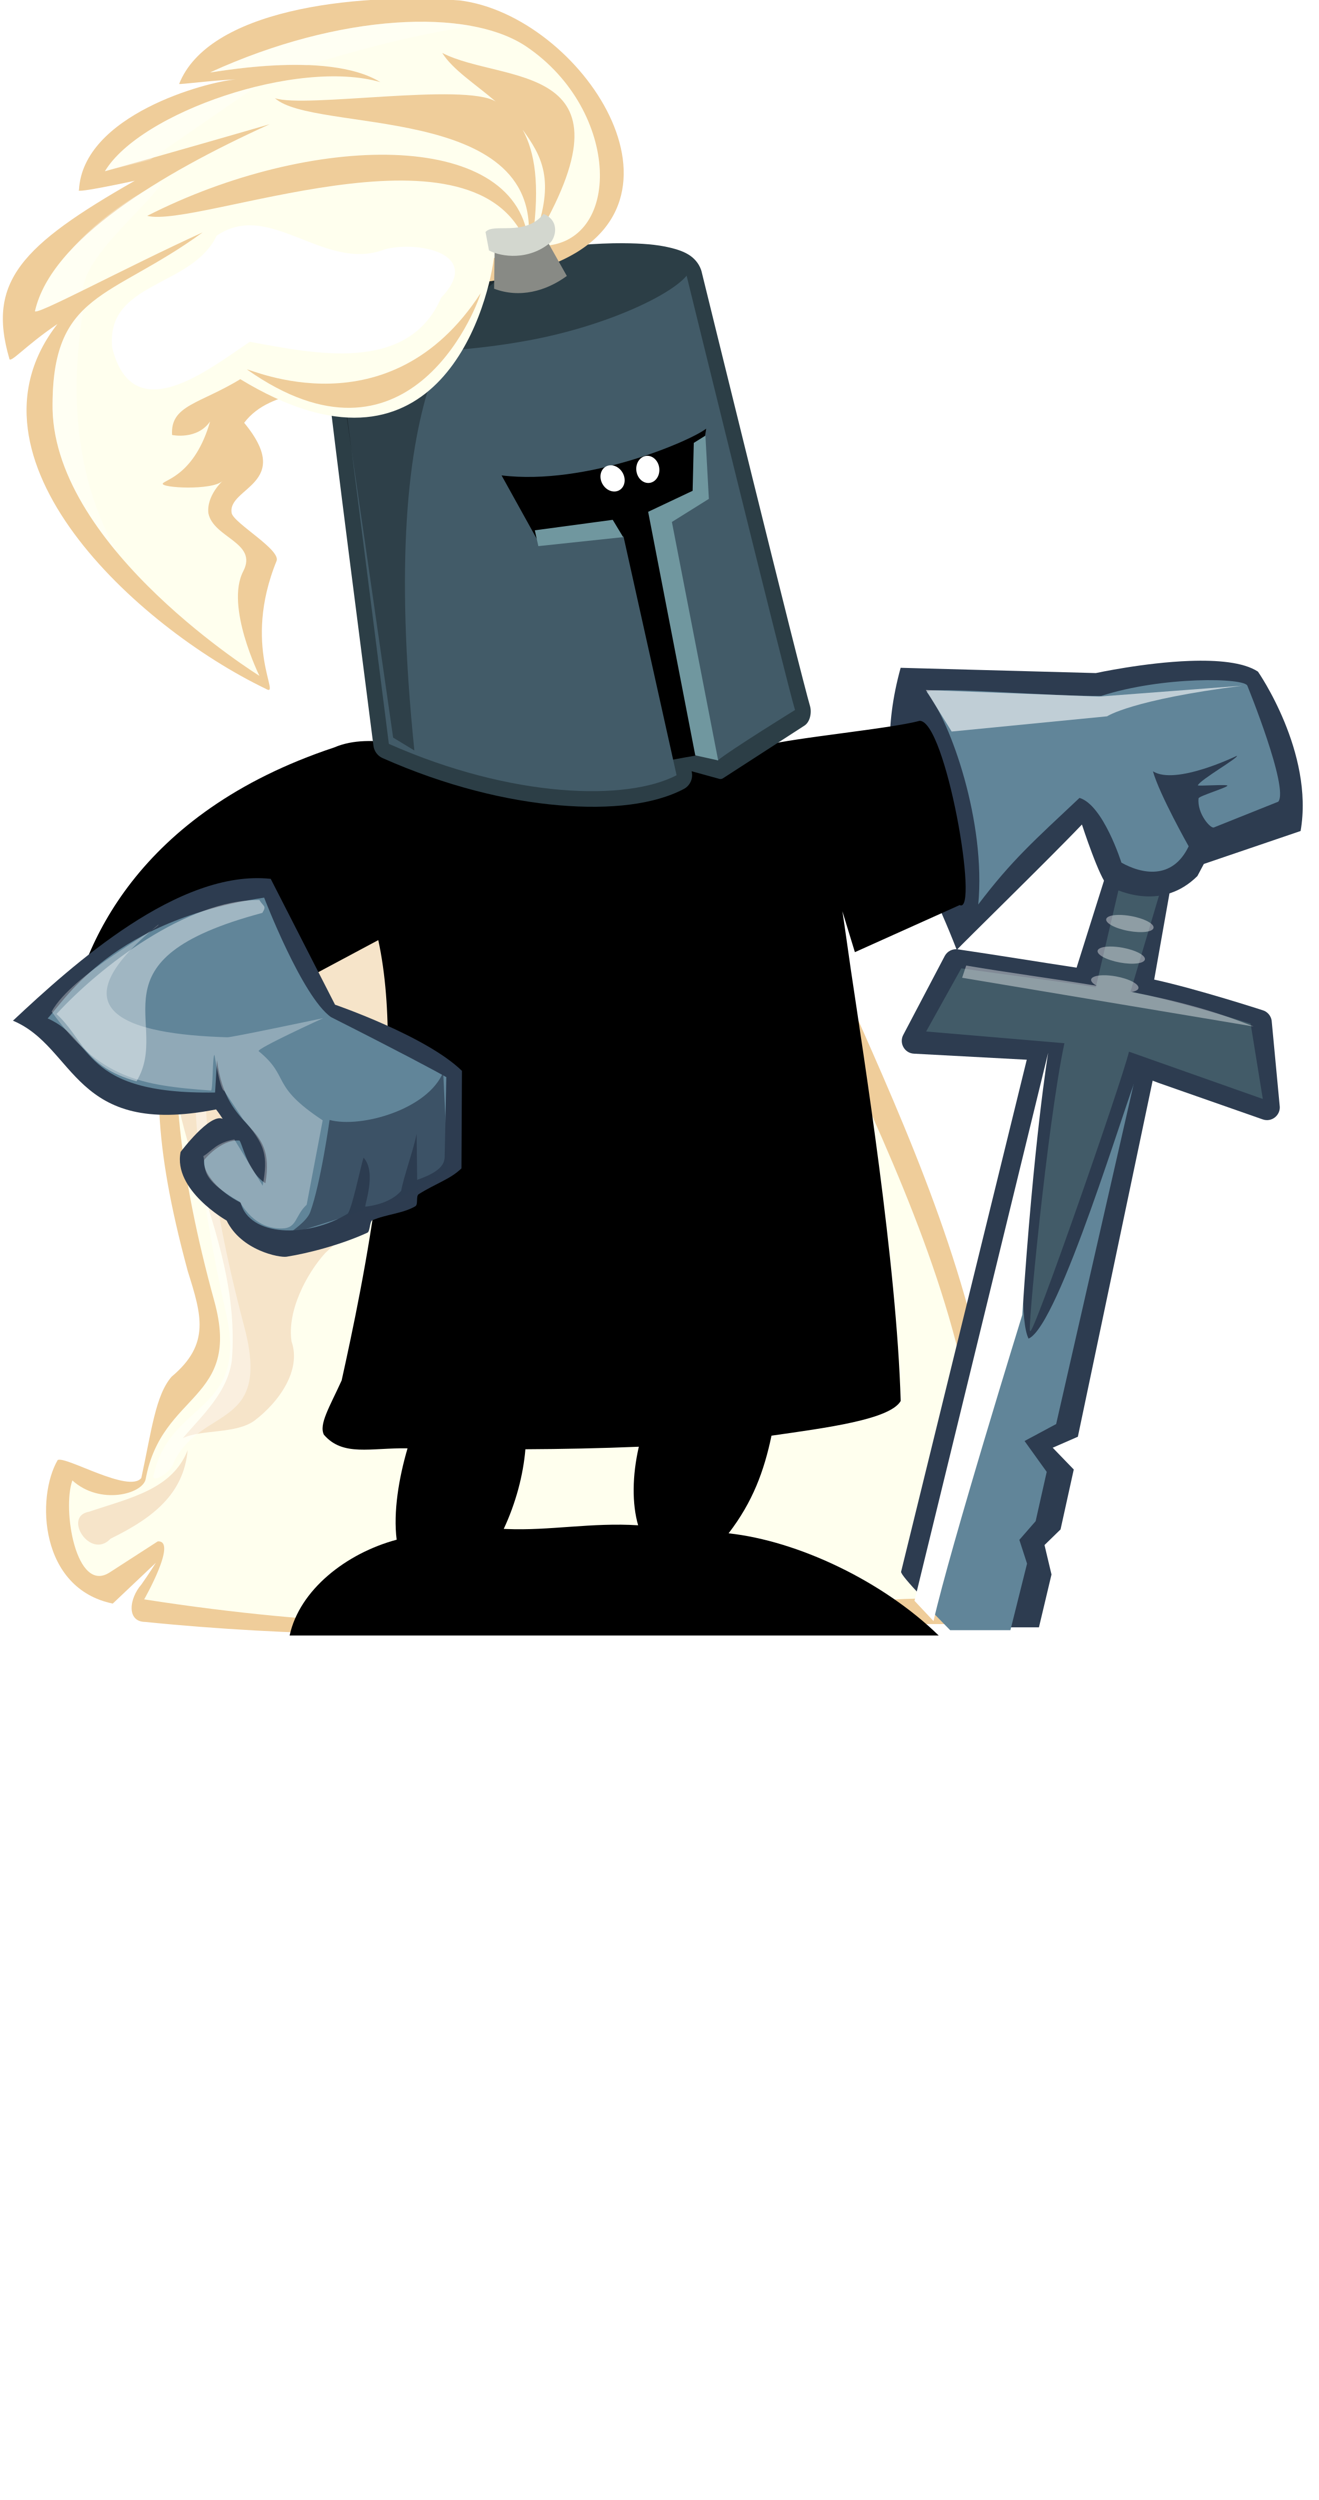 <?xml version="1.0" encoding="UTF-8" standalone="no"?>
<!-- Created with Inkscape (http://www.inkscape.org/) -->

<svg
   xmlns:dc="http://purl.org/dc/elements/1.1/"
   xmlns:cc="http://creativecommons.org/ns#"
   xmlns:rdf="http://www.w3.org/1999/02/22-rdf-syntax-ns#"
   xmlns:svg="http://www.w3.org/2000/svg"
   xmlns="http://www.w3.org/2000/svg"
   xmlns:sodipodi="http://sodipodi.sourceforge.net/DTD/sodipodi-0.dtd"
   xmlns:inkscape="http://www.inkscape.org/namespaces/inkscape"
   width="116.091"
   height="220"
   id="svg2"
   version="1.1"
   inkscape:version="0.91 r13725"
   sodipodi:docname="blue.svg"
   inkscape:export-filename="/home/mimooh/wargus.png"
   inkscape:export-xdpi="90"
   inkscape:export-ydpi="90">
  <defs
     id="defs4">
    <filter
       style="color-interpolation-filters:sRGB"
       height="1.371"
       y="-0.185"
       width="1.177"
       x="-0.089"
       id="filter4519"
       inkscape:collect="always">
      <feGaussianBlur
         id="feGaussianBlur4521"
         stdDeviation="0.757"
         inkscape:collect="always" />
    </filter>
  </defs>
  <sodipodi:namedview
     id="base"
     pagecolor="#ffffff"
     bordercolor="#666666"
     borderopacity="1.0"
     inkscape:pageopacity="0.0"
     inkscape:pageshadow="2"
     inkscape:zoom="16"
     inkscape:cx="10.113011"
     inkscape:cy="117.48348"
     inkscape:document-units="px"
     inkscape:current-layer="layer1"
     showgrid="false"
     inkscape:window-width="1920"
     inkscape:window-height="1035"
     inkscape:window-x="0"
     inkscape:window-y="0"
     inkscape:window-maximized="1"
     fit-margin-top="0"
     fit-margin-left="0"
     fit-margin-right="0"
     fit-margin-bottom="0"
     showguides="true"
     inkscape:guide-bbox="true"
     inkscape:snap-bbox="false"
     inkscape:snap-global="false" />
  <g
     inkscape:label="Layer 1"
     inkscape:groupmode="layer"
     id="layer1"
     transform="translate(1939.734,-583.063)">
    <g
       transform="translate(-1.246,-1.414)"
       id="layer1-5"
       inkscape:label="Layer 1">
      <g
         transform="matrix(0.906,0,0,0.906,-746.489,91.513)"
         id="g3668">
        <g
           id="g4829"
           transform="matrix(1.628,0,0,1.628,-1471.902,663.024)">
          <path
             style="color:#000000;clip-rule:nonzero;display:inline;overflow:visible;visibility:visible;opacity:1;isolation:auto;mix-blend-mode:normal;color-interpolation:sRGB;color-interpolation-filters:linearRGB;solid-color:#000000;solid-opacity:1;fill:#efcd9a;fill-opacity:1;fill-rule:evenodd;stroke:none;stroke-width:3.113;stroke-linecap:butt;stroke-linejoin:miter;stroke-miterlimit:4;stroke-dasharray:none;stroke-dashoffset:0;stroke-opacity:1;color-rendering:auto;image-rendering:auto;shape-rendering:auto;text-rendering:auto;enable-background:accumulate"
             d="m 139.019,-29.896 -0.012,0.001 -17.036,0.368 c -0.415,0.009 -0.801,0.207 -1.044,0.536 -0.332,0.448 -1.858,1.157 -3.901,1.991 -2.043,0.834 -4.541,1.946 -6.688,4.042 -2.146,2.096 -3.88,5.178 -4.478,9.673 -0.598,4.495 -0.855,8.09 1.308,16.086 0.821,2.618 1.367,4.345 -0.965,6.3 -0.959,1.103 -1.198,3.238 -1.806,6.043 -0.739,0.93 -4.512,-1.327 -4.99,-1.072 -1.294,2.224 -1.086,7.667 3.286,8.566 l 2.571,-2.435 c -0.371,0.6 -0.864,1.298 -0.864,1.298 -0.737,0.841 -0.893,2.227 0.238,2.232 17.623,1.782 33.307,-0.073 49.919,0.145 0.702,0.003 1.285,-0.531 1.33,-1.217 0.733,-20.428 -9.797,-34.241 -15.577,-51.621 -0.166,-0.561 -0.695,-0.945 -1.291,-0.938 z"
             id="path4229"
             inkscape:connector-curvature="0"
             sodipodi:nodetypes="cccccscccccccccccccc" />
          <path
             style="color:#000000;clip-rule:nonzero;display:inline;overflow:visible;visibility:visible;opacity:1;isolation:auto;mix-blend-mode:normal;color-interpolation:sRGB;color-interpolation-filters:linearRGB;solid-color:#000000;solid-opacity:1;fill:#ffffee;fill-opacity:1;fill-rule:evenodd;stroke:none;stroke-width:1.587;stroke-linecap:butt;stroke-linejoin:miter;stroke-miterlimit:4;stroke-dasharray:none;stroke-dashoffset:0;stroke-opacity:1;color-rendering:auto;image-rendering:auto;shape-rendering:auto;text-rendering:auto;enable-background:accumulate"
             d="m 138.875,-28.556 -17.198,0.365 c -3.025,4.02 -21.541,1.447 -12.924,32.785 1.641,5.967 -3.123,5.383 -4.095,10.608 -0.168,0.902 -2.727,1.583 -4.375,0.088 -0.622,1.733 0.224,6.781 2.223,5.49 l 2.87,-1.853 c 1.212,-0.083 -0.809,3.459 -0.809,3.459 22.167,3.451 33.322,-0.079 49.983,-0.119 1.298,-19.346 -10.225,-32.776 -15.675,-50.824 z"
             id="path4831"
             inkscape:connector-curvature="0"
             sodipodi:nodetypes="ccsccscccc" />
          <path
             sodipodi:nodetypes="cccccccccccccc"
             inkscape:connector-curvature="0"
             id="path4833"
             d="m 118.289,-18.875 c -2.209,0.744 -10.646,3.323 -11.81,5.2 -1.634,7.545 3.969,13.792 3.319,21.819 -0.268,1.905 -1.732,3.23 -2.931,4.628 1.084,-0.545 3.189,-0.23 4.305,-1.068 1.437,-1.096 2.789,-2.986 2.189,-4.706 -0.277,-1.824 0.902,-4.047 2.007,-5.273 2.741,-2.611 6.27,-4.033 9.666,-5.714 -2.324,-4.4 -3.249,-9.414 -5.688,-13.764 -0.28,-0.425 -0.557,-0.926 -1.056,-1.121 z m -11.126,32.359 c -0.922,2.345 -3.421,2.843 -5.89,3.674 -1.58,0.279 0.085,2.895 1.289,1.608 2.539,-1.242 4.357,-2.666 4.601,-5.282 z"
             style="color:#000000;clip-rule:nonzero;display:inline;overflow:visible;visibility:visible;opacity:1;isolation:auto;mix-blend-mode:normal;color-interpolation:sRGB;color-interpolation-filters:linearRGB;solid-color:#000000;solid-opacity:1;fill:#f6e4c9;fill-opacity:1;fill-rule:evenodd;stroke:none;stroke-width:3.113;stroke-linecap:butt;stroke-linejoin:miter;stroke-miterlimit:4;stroke-dasharray:none;stroke-dashoffset:0;stroke-opacity:1;color-rendering:auto;image-rendering:auto;shape-rendering:auto;text-rendering:auto;enable-background:accumulate" />
          <path
             sodipodi:nodetypes="ccsscscccc"
             inkscape:connector-curvature="0"
             id="path4835"
             d="m 139.062,-28.556 -17.197,0.379 c -3.025,4.169 -19.823,0.682 -12.413,33.482 1.367,6.052 -3.372,5.164 -4.333,9.714 -0.1,0.472 1.108,-0.218 1.215,-0.815 1.659,-3.388 5.844,-1.907 4.204,-8.096 -8.617,-32.504 9.01,-30.116 12.035,-34.285 l 16.494,-0.363 c -0.002,-0.005 -0.002,-0.01 -0.004,-0.016 z"
             style="opacity:0.4;fill:#ffffff;stroke:none" />
        </g>
        <g
           id="g4837"
           transform="matrix(1.578,0,0,1.578,-1363.961,185.149)">
          <path
             sodipodi:nodetypes="cccccccccccccc"
             inkscape:connector-curvature="0"
             id="path4839"
             transform="matrix(1.032,0,0,1.032,78.966,389.26)"
             d="m 16.094,-96.93 c -0.37,-0.013 -0.912,0.11 -0.996,0.471 l -8.209,33.445 c -0.054,0.23 2.098,2.405 3.01,3.318 l 5.213,0 0.749,-3.153 -0.417,-1.757 0.957,-0.931 0.788,-3.574 -1.256,-1.3 1.501,-0.655 5.19,-24.707 c 0.113,-0.477 -0.239,-0.937 -0.729,-0.953 z"
             style="color:#000000;display:inline;overflow:visible;visibility:visible;fill:#2d3c50;fill-opacity:1;fill-rule:nonzero;stroke:none;enable-background:accumulate" />
          <path
             sodipodi:nodetypes="cccccccccccc"
             inkscape:connector-curvature="0"
             id="path4841"
             transform="matrix(1.032,0,0,1.032,78.966,389.26)"
             d="m 16.881,-96.154 -8.399,35.261 1.334,1.367 3.594,0 0.992,-3.971 -0.459,-1.418 0.972,-1.115 0.66,-2.94 -1.322,-1.841 1.886,-1.012 L 21.438,-95.062 Z"
             style="color:#000000;display:inline;overflow:visible;visibility:visible;fill:#618599;fill-opacity:1;fill-rule:nonzero;stroke:none;enable-background:accumulate" />
          <path
             style="color:#000000;display:inline;overflow:visible;visibility:visible;fill:#2d3c50;fill-opacity:1;fill-rule:nonzero;stroke:none;enable-background:accumulate"
             d="m 101.74,272.355 c -2.087,-4.5e-4 -3.795,1.708 -3.795,3.795 5.09e-4,1.143 0.604,2.133 1.469,2.846 l -2.535,8.049 c -2.55,-0.386 -4.792,-0.758 -7.305,-1.127 -0.325,-0.048 -0.645,0.11 -0.805,0.396 l -2.553,4.856 c -0.283,0.51 0.067,1.141 0.65,1.17 l 8.01,0.43 c -0.4,2.062 -1.978,15.125 -0.953,17.11 1.883,-0.806 6.058,-14.857 6.699,-16.243 l 1.057,0.408 0.237,0.091 6.412,2.246 c 0.566,0.208 1.146,-0.27 1.051,-0.865 l -0.492,-5.221 c -0.049,-0.302 -0.268,-0.549 -0.562,-0.633 0,0 -4.043,-1.312 -6.668,-1.883 l 1.445,-8.152 c 1.429,-0.562 2.431,-1.906 2.434,-3.477 l 0,-0.002 c 4.5e-4,-2.087 -1.708,-3.795 -3.795,-3.795 z"
             id="path4843"
             inkscape:connector-curvature="0"
             sodipodi:nodetypes="ccccccccccccccccccccccc" />
          <path
             sodipodi:nodetypes="ccccccccccccccc"
             inkscape:connector-curvature="0"
             id="path4845"
             d="m 101.74,273.145 c -1.66,-3.6e-4 -3.006,1.346 -3.006,3.006 4.84e-4,1.089 0.59,2.092 1.541,2.623 l -2.213,9.475 c -2.788,-0.441 -5.512,-0.758 -8.281,-1.164 l -2.164,3.889 8.512,0.723 c -1.048,4.898 -2.342,18.353 -2.103,17.699 0.064,0.673 5.687,-15.478 6.078,-17.179 l 8.239,2.911 -0.751,-4.64 c 0,0 -5.009,-1.528 -7.395,-1.965 l 2.954,-9.949 c 1.359,-0.316 1.592,-1.025 1.595,-2.42 3.6e-4,-1.66 -1.346,-3.006 -3.006,-3.006 z"
             style="color:#000000;display:inline;overflow:visible;visibility:visible;fill:#425b68;fill-opacity:1;fill-rule:nonzero;stroke:none;enable-background:accumulate" />
        </g>
        <path
           style="fill:#ffffff;fill-rule:evenodd;stroke:none"
           d="m -1213.843,646.357 -12.989,53.25 1.848,1.971 c 1.595,-7.053 8.62,-29.738 8.62,-29.738 1.123,-17.104 2.52,-25.482 2.52,-25.482 z"
           id="path4847"
           inkscape:connector-curvature="0"
           sodipodi:nodetypes="ccccc" />
        <path
           sodipodi:nodetypes="ccccccccccccccccccccccccc"
           style="color:#000000;display:inline;overflow:visible;visibility:visible;opacity:0.4;fill:#ffffff;fill-opacity:1;fill-rule:nonzero;stroke:none;enable-background:accumulate"
           d="m -1207.04,632.983 c -0.684,0.012 -1.124,0.167 -1.168,0.413 -0.075,0.398 0.896,0.911 2.167,1.144 1.271,0.233 2.36,0.1 2.432,-0.299 0.075,-0.398 -0.896,-0.911 -2.167,-1.144 -0.441,-0.081 -0.879,-0.121 -1.264,-0.114 z m -0.836,3.07 c -0.684,0.012 -1.124,0.167 -1.168,0.413 -0.07,0.398 0.9,0.908 2.167,1.141 1.269,0.233 2.356,0.099 2.429,-0.299 0.07,-0.398 -0.9,-0.908 -2.167,-1.141 -0.439,-0.081 -0.877,-0.12 -1.261,-0.114 z m -13.934,1.85 -0.395,1.184 28.312,4.735 c -3.87,-1.568 -7.84,-2.575 -11.85,-3.354 0.393,-0.063 0.63,-0.193 0.666,-0.367 0.076,-0.398 -0.893,-0.91 -2.164,-1.144 -0.441,-0.081 -0.879,-0.121 -1.264,-0.114 -0.684,0.012 -1.124,0.167 -1.168,0.413 -0.031,0.185 0.165,0.403 0.546,0.61 -4.22,-0.7 -8.465,-1.249 -12.682,-1.964 z"
           id="path4849"
           inkscape:connector-curvature="0" />
        <path
           sodipodi:nodetypes="scccccccccs"
           inkscape:connector-curvature="0"
           id="path4851"
           d="m -1200.097,608.309 c -4.431,0.162 -9.118,1.182 -9.118,1.182 l -18.964,-0.513 c -3.226,11.751 1.679,17.576 5.453,27.407 0.361,-0.435 9.132,-8.999 12.159,-12.184 0,0 1.744,5.369 2.519,5.95 1.259,0.646 5.333,2.391 8.697,-0.941 l 0.628,-1.179 9.399,-3.199 c 1.327,-7.64 -4.143,-15.483 -4.143,-15.483 -1.407,-0.924 -3.972,-1.136 -6.63,-1.039 z"
           style="color:#000000;display:inline;overflow:visible;visibility:visible;fill:#2d3c50;fill-opacity:1;fill-rule:nonzero;stroke:none;enable-background:accumulate" />
        <path
           sodipodi:nodetypes="csccccccccccccccscccccccccccccccc"
           id="path4853"
           d="m -1251.796,610.537 c -1.852,0.033 -3.843,0.598 -6.112,0.598 -4.366,0 -8.42,2.324 -11.772,6.28 -5.177,-0.411 -9.828,-2.283 -13.537,-0.696 -19.199,6.378 -24.626,19.435 -25.808,26.998 7.029,-0.479 10.629,-1.278 19.341,-2.537 l 10.761,-5.75 c 2.83,13.018 -1.524,33.557 -3.559,42.773 -1.202,2.635 -2.215,4.247 -1.727,5.269 1.853,2.157 4.54,1.258 8.128,1.326 -0.837,2.85 -1.402,6.181 -1.056,8.875 -4.928,1.322 -9.452,4.899 -10.398,9.306 l 63.054,0 c -5.426,-5.276 -13.663,-9.195 -20.412,-9.926 2.353,-3.061 3.449,-6.059 4.169,-9.486 5.321,-0.762 11.509,-1.563 12.549,-3.367 -0.379,-13.304 -3.576,-33.34 -4.845,-41.915 -0.078,-0.529 -0.739,-5.221 -0.819,-5.661 l 1.216,3.977 10.177,-4.575 c 1.938,1.005 -1.356,-17.967 -3.897,-17.897 -2.717,0.753 -12.319,1.661 -14.915,2.378 -1.489,0.411 -3.868,-3.779 -5.26,-3.38 -1.713,-2.122 -3.426,-2.621 -5.279,-2.588 z m -1.816,74.105 0,0.003 c -0.647,2.818 -0.67,5.541 -0.067,7.629 -4.455,-0.292 -8.654,0.54 -12.777,0.359 -0.095,-0.003 -0.185,-0.006 -0.28,-0.01 1.159,-2.478 1.89,-5.186 2.105,-7.737 3.565,-0.017 7.317,-0.09 11.018,-0.245 z"
           style="fill:#000000;fill-opacity:1;stroke:none"
           inkscape:connector-curvature="0" />
        <path
           sodipodi:nodetypes="cssccccsccccccccsscccccccccccccccccscc"
           style="color:#000000;display:inline;overflow:visible;visibility:visible;fill:#2c3e46;fill-opacity:1;fill-rule:nonzero;stroke:none;enable-background:accumulate"
           d="m -1255.106,567.734 c -5.242,-0.021 -12.483,1.031 -18.429,2.737 -2.972,0.853 -5.611,1.857 -7.568,3.074 -0.977,0.607 -1.809,1.27 -2.405,2.099 -0.537,0.749 -0.792,1.701 -0.684,2.667 1.489,12.716 3.181,25.512 4.799,38.248 0.067,0.523 0.403,0.976 0.885,1.19 6.134,2.719 12.067,4.154 17.14,4.584 5.071,0.43 9.274,-0.086 12.121,-1.581 0.607,-0.318 0.926,-1.012 0.771,-1.68 l -0.01,-0.046 2.7,0.743 c 0.115,0.032 0.239,0.012 0.339,-0.052 l 7.852,-5.077 c 0.369,-0.21 0.548,-0.584 0.629,-0.943 0.081,-0.36 0.071,-0.729 -0.032,-1.06 -0.149,-0.485 -0.958,-3.601 -1.985,-7.688 -1.028,-4.087 -2.32,-9.285 -3.585,-14.393 -2.531,-10.217 -4.954,-20.09 -4.954,-20.09 l 0,0 c -0.013,-0.047 -0.026,-0.095 -0.043,-0.142 -0.239,-0.678 -0.697,-1.165 -1.236,-1.492 -0.54,-0.328 -1.159,-0.516 -1.779,-0.666 -1.257,-0.305 -2.779,-0.421 -4.525,-0.428 z m 4.917,21.65 0.512,2.512 -2.509,1.498 c -0.556,0.332 -0.839,0.985 -0.7,1.618 l -0.01,-0.025 2.568,16.11 -3.619,-15.589 c -0.168,-0.723 -0.845,-1.219 -1.585,-1.162 l -6.819,0.521 -0.715,-3.037 c 3.424,0.166 6.513,-0.185 8.934,-0.875 1.693,-0.483 2.913,-1.033 3.94,-1.572 z"
           id="path4857"
           inkscape:connector-curvature="0" />
        <path
           style="fill:#000000;fill-rule:evenodd;stroke:none"
           d="m -1271.824,586.409 5.767,33.496 8.559,0.5 c 3.009,-1.824 6.154,-2.337 9.545,-2.924 l 2.535,-1.064 -1.887,-35.321 z"
           id="path4859"
           inkscape:connector-curvature="0"
           sodipodi:nodetypes="ccccccc" />
        <path
           style="fill:#425b68;fill-opacity:1;stroke:none"
           d="m -1255.112,569.241 c -10.059,-0.041 -28.752,4.155 -27.615,9.097 l 4.831,38.029 c 11.968,5.305 23.133,5.576 27.951,3.045 l -5.154,-23.179 -8.419,0.238 -3.428,-6.182 c 8.233,1.006 18.329,-3.327 19.88,-4.543 l -0.112,0.711 0.193,5.985 -4.43,2.247 5.436,23.311 c 1.276,-1.053 7.541,-4.923 7.541,-4.923 -0.846,-2.758 -10.549,-42.255 -10.549,-42.255 -0.38,-1.084 -2.772,-1.568 -6.125,-1.581 z"
           id="path4861"
           inkscape:connector-curvature="0"
           sodipodi:nodetypes="scccccccccccccs" />
        <path
           style="fill:#70979f;fill-opacity:1;stroke:none"
           d="m -1247.143,586.426 -1.131,0.706 -0.113,4.654 -4.32,2.041 4.577,23.656 2.225,0.493 -4.496,-23.163 3.592,-2.244 z m -9.005,8.178 -7.568,1.018 0.341,1.538 8.243,-0.875 z"
           id="path4863"
           inkscape:connector-curvature="0"
           sodipodi:nodetypes="cccccccccccccc" />
        <path
           sodipodi:nodetypes="cssssc"
           inkscape:connector-curvature="0"
           id="path4865"
           d="m -1248.598,569.951 c 0.343,1.693 -6.876,5.598 -15.753,7.231 -8.877,1.633 -18.251,1.391 -18.593,-0.302 -0.343,-1.693 7.684,-5.058 16.561,-6.691 8.877,-1.633 17.442,-1.931 17.785,-0.239 z"
           style="color:#000000;display:inline;overflow:visible;visibility:visible;fill:#2c3e46;fill-opacity:1;fill-rule:nonzero;stroke:none;enable-background:accumulate" />
        <path
           style="opacity:0.3;fill:#000000;fill-opacity:1;stroke:none"
           d="m -1275.417,617.012 c -3.764,-36.596 4.901,-44.658 10.658,-47.167 -6.024,0.393 -14.778,2.584 -18.367,7.412 0.362,1.631 5.645,38.502 5.645,38.502 z"
           id="path4869"
           inkscape:connector-curvature="0"
           sodipodi:nodetypes="ccccc" />
        <path
           sodipodi:nodetypes="ccccccssssscccc"
           inkscape:connector-curvature="0"
           id="path4873"
           d="m -1225.638,611.336 c 2.332,2.927 5.753,12.646 4.999,20.633 3.265,-4.31 5.433,-6.206 9.837,-10.353 2.313,0.694 4.07,6.287 4.07,6.287 1.927,1.086 4.946,1.744 6.534,-1.585 0,0 -2.845,-5.036 -3.47,-7.289 2.188,1.406 8.153,-1.503 8.153,-1.503 0.193,0.183 -3.523,2.297 -3.791,2.864 -0.051,0.106 2.902,-0.118 2.871,0.039 -0.038,0.191 -2.778,1.006 -2.802,1.231 -0.154,1.475 1.163,2.958 1.485,2.829 l 6.264,-2.507 c 1.04,-1.331 -2.997,-11.234 -2.997,-11.234 -0.165,-0.826 -8.302,-0.952 -14.189,0.958 -4.629,0.094 -16.462,-0.974 -16.965,-0.37 z"
           style="color:#000000;display:inline;overflow:visible;visibility:visible;fill:#618599;fill-opacity:1;fill-rule:nonzero;stroke:none;enable-background:accumulate" />
        <path
           sodipodi:nodetypes="cccccc"
           inkscape:connector-curvature="0"
           id="path4875"
           d="m -1225.726,611.136 2.505,4.034 15.1,-1.479 c 0,0 2.351,-1.603 13.137,-2.976 l -13.911,1.059 z"
           style="color:#000000;display:inline;overflow:visible;visibility:visible;opacity:0.6;fill:#ffffff;fill-opacity:1;fill-rule:evenodd;stroke:none;enable-background:accumulate" />
        <g
           transform="matrix(1.628,0,0,1.628,-1465.57,670.507)"
           id="g4877">
          <g
             id="g4879"
             transform="translate(23.423,-3.977)">
            <path
               transform="matrix(1.961,0,0,1.961,-274.664,-10.474)"
               sodipodi:nodetypes="ccccccccscccccccccc"
               inkscape:connector-curvature="0"
               id="path4881"
               d="m 189.055,-32.21 c -3.309,-0.243 -7.651,0.311 -8.532,2.541 -0.006,0.025 1.013,-0.109 1.724,-0.138 -0.919,0.075 -4.652,1.092 -4.772,3.364 -0.163,0.126 1.698,-0.28 1.698,-0.28 -3.46,1.973 -4.495,3.077 -3.82,5.402 0.008,0.199 0.477,-0.378 1.466,-1.042 -3.178,4.076 2.409,9.208 6.34,11.098 0.495,0.29 -0.733,-1.28 0.328,-3.888 0.139,-0.341 -1.285,-1.14 -1.365,-1.453 -0.147,-0.79 1.921,-0.885 0.38,-2.752 0.832,-1.103 2.555,-0.833 3.757,-1.613 0.638,-0.424 0.971,-0.95 1.195,-1.344 0.224,-0.393 0.343,-0.624 0.625,-0.826 0.282,-0.202 0.796,-0.414 1.854,-0.518 0.508,-0.05 0.779,-0.279 1.01,-0.387 0.23,-0.108 0.254,-0.082 0.219,-0.102 0.209,0.114 0.462,0.109 0.666,-0.014 4.771,-1.826 0.924,-7.594 -2.771,-8.048 z"
               style="fill:#efcd9a;fill-opacity:1;fill-rule:evenodd;stroke:none" />
            <path
               style="fill:#ffffee;fill-rule:evenodd;stroke:none;fill-opacity:1"
               d="m 100.896,-58.985 c 4.905,-0.029 4.831,-8.073 -0.837,-11.9 -3.441,-2.323 -11.155,-1.987 -18.858,1.539 -0.203,0.093 6.931,-1.391 10.146,0.583 -4.955,-1.424 -14.319,1.804 -16.434,5.317 3.462,-0.963 8.955,-2.547 9.833,-2.806 -6.568,2.981 -13.04,6.914 -13.999,11.123 -0.255,0.483 5.412,-2.582 9.996,-4.667 -5.522,4.022 -9.033,3.514 -8.954,10.553 0.187,8.371 12.344,15.907 12.344,15.907 0,0 -2.054,-4.149 -0.966,-6.241 0.892,-1.715 -1.78,-1.985 -2.08,-3.46 -0.119,-1.05 0.836,-1.918 0.836,-1.918 -0.639,0.569 -3.657,0.405 -3.559,0.147 0.11,-0.236 1.898,-0.504 2.827,-3.708 -0.787,1.128 -2.27,0.808 -2.27,0.808 -0.12,-1.781 1.657,-1.854 4.069,-3.33 11.523,7 14.694,-3.904 15.135,-7.232 0.904,-0.149 1.765,-1.268 2.77,-0.715 z"
               id="path4883"
               inkscape:connector-curvature="0"
               sodipodi:nodetypes="csscccccccscccccccc" />
            <path
               transform="translate(142.851,83.852)"
               id="path4885"
               d="m -47.812,-154.357 c 0.632,1.006 1.951,1.837 3.193,2.9 -1.88,-1.139 -11.392,0.41 -13.174,-0.199 2.303,2.096 15.781,0.27 15.133,8.416 l 0.252,-0.09 c 0.429,-3.217 0.126,-5.104 -0.605,-6.449 1.149,1.587 1.95,3.008 0.713,6.389 l 0.254,-0.139 c 5.985,-10.387 -2.202,-8.981 -5.766,-10.828 z m -2.898,6.086 c -4.353,-0.148 -9.82,1.15 -14.707,3.637 3.021,0.753 19.255,-6.039 22.549,1.439 l 0.189,-0.033 c -0.437,-3.301 -3.678,-4.895 -8.031,-5.043 z"
               style="color:#000000;display:inline;overflow:visible;visibility:visible;opacity:1;fill:#efcd9a;fill-opacity:1;fill-rule:evenodd;stroke:none;enable-background:accumulate;clip-rule:nonzero;isolation:auto;mix-blend-mode:normal;color-interpolation:sRGB;color-interpolation-filters:linearRGB;solid-color:#000000;solid-opacity:1;stroke-width:1.961;stroke-linecap:butt;stroke-linejoin:miter;stroke-miterlimit:4;stroke-dasharray:none;stroke-dashoffset:0;stroke-opacity:1;filter-blend-mode:normal;filter-gaussianBlur-deviation:0;color-rendering:auto;image-rendering:auto;shape-rendering:auto;text-rendering:auto"
               inkscape:connector-curvature="0" />
            <path
               transform="translate(142.851,83.852)"
               sodipodi:nodetypes="scccscccccccccccc"
               inkscape:connector-curvature="0"
               id="path4887"
               d="m -49.402,-156.215 c -3.577,0.059 -7.915,1.033 -12.248,3.016 -0.131,0.06 2.807,-0.527 5.77,-0.424 2.792,-0.806 5.426,-1.621 9.801,-2.344 -1.003,-0.184 -2.118,-0.268 -3.322,-0.248 z m -9.549,3.885 c -3.924,0.971 -7.732,2.947 -8.986,5.031 0.796,-0.221 1.773,-0.425 2.704,-0.689 z m -5.544,5.65 c -4.626,2.218 -7.173,5.792 -7.608,7.7 -0.118,0.224 1.111,-0.356 2.846,-1.209 0.123,-2.117 3.868,-4.987 4.762,-6.491 z m -4.739,7.667 c -1.209,1.202 -1.863,2.837 -1.828,5.918 0.069,3.079 1.761,6.041 3.867,8.561 -2.573,-4.516 -2.821,-9.617 -2.039,-14.479 z"
               style="opacity:0.3;fill:#ffffff;fill-rule:evenodd;stroke:none" />
            <path
               sodipodi:nodetypes="ccc"
               inkscape:connector-curvature="0"
               id="path4889"
               d="m 83.397,-51.611 c 0.082,-0.106 8.48,3.857 13.939,-4.562 -0.329,1.14 -4.402,11.281 -13.939,4.562 z"
               style="color:#000000;display:inline;overflow:visible;visibility:visible;opacity:1;fill:#efcd9a;fill-opacity:1;fill-rule:evenodd;stroke:none;enable-background:accumulate;clip-rule:nonzero;isolation:auto;mix-blend-mode:normal;color-interpolation:sRGB;color-interpolation-filters:linearRGB;solid-color:#000000;solid-opacity:1;stroke-width:1.961;stroke-linecap:butt;stroke-linejoin:miter;stroke-miterlimit:4;stroke-dasharray:none;stroke-dashoffset:0;stroke-opacity:1;filter-blend-mode:normal;filter-gaussianBlur-deviation:0;color-rendering:auto;image-rendering:auto;shape-rendering:auto;text-rendering:auto" />
            <path
               inkscape:connector-curvature="0"
               id="path4891"
               d="m 94.976,-55.9 c -1.972,4.568 -7.632,3.321 -11.415,2.631 -2.41,1.602 -6.966,5.302 -8.211,0.366 -0.409,-3.981 4.755,-3.587 6.227,-6.692 3.181,-2.19 6.435,2.213 10.039,0.809 1.957,-0.516 5.894,0.232 3.359,2.887 z"
               style="color:#000000;display:inline;overflow:visible;visibility:visible;opacity:1;fill:#ffffff;fill-opacity:1;fill-rule:evenodd;stroke:none;filter:url(#filter4519);enable-background:accumulate" />
          </g>
          <g
             id="g4893"
             transform="translate(-3.27,-4.773)">
            <path
               sodipodi:nodetypes="ccccc"
               inkscape:connector-curvature="0"
               id="path4895"
               d="m 124.828,-55.639 0.046,-3.115 2.661,-0.553 1.634,2.907 c -1.247,0.913 -2.823,1.337 -4.341,0.761 z"
               style="color:#000000;display:inline;overflow:visible;visibility:visible;fill:#888a85;fill-opacity:1;fill-rule:nonzero;stroke:none;enable-background:accumulate" />
            <path
               sodipodi:nodetypes="ccccc"
               inkscape:connector-curvature="0"
               id="path4897"
               d="m 127.783,-60.103 c 1,0.421 0.699,1.423 0.401,1.713 -1.278,1.068 -2.901,0.869 -3.66,0.468 l -0.207,-1.1 c 0.462,-0.57 2.35,0.305 3.466,-1.081 z"
               style="color:#000000;display:inline;overflow:visible;visibility:visible;fill:#d3d7cf;fill-opacity:1;fill-rule:nonzero;stroke:none;enable-background:accumulate" />
          </g>
        </g>
        <ellipse
           transform="matrix(0.82,1.406,-1.406,0.82,-1471.902,663.024)"
           ry="0.688"
           rx="0.812"
           cy="-136.919"
           cx="28.329"
           id="ellipse4899"
           style="color:#000000;display:inline;overflow:visible;visibility:visible;fill:#ffffff;fill-opacity:1;fill-rule:nonzero;stroke:none;enable-background:accumulate" />
        <ellipse
           transform="matrix(0.195,1.616,-1.616,0.195,-1471.902,663.024)"
           style="color:#000000;display:inline;overflow:visible;visibility:visible;fill:#ffffff;fill-opacity:1;fill-rule:nonzero;stroke:none;enable-background:accumulate"
           id="ellipse4901"
           cx="-28.588"
           cy="-139.07"
           rx="0.812"
           ry="0.688" />
        <g
           id="g3489"
           transform="matrix(0.997,0.08,-0.08,0.997,49.621,99.724)">
          <g
             transform="matrix(0.856,-0.164,0.164,0.856,-301.288,-120.176)"
             id="g3416">
            <path
               style="color:#000000;display:inline;overflow:visible;visibility:visible;fill:#2d3c50;fill-opacity:1;fill-rule:nonzero;stroke:none;enable-background:accumulate"
               d="m -1279.516,637.103 c -10.083,-2.21 -22.978,7.108 -30.276,12.581 6.724,3.719 5.202,13.692 21.423,12.294 0,0 0.264,0.408 0.616,1.123 -1.345,-0.809 -5.058,3.155 -5.058,3.155 -1.33,4.133 4.264,8.164 4.264,8.164 1.249,3.492 5.396,4.772 6.2,4.732 2.516,-0.123 6.216,-0.673 9.247,-1.682 0.317,-0.105 0.377,-1.217 0.694,-1.314 1.63,-0.497 3.49,-0.381 4.932,-1.028 0.362,-0.162 0.172,-1.129 0.519,-1.297 2.033,-0.989 3.704,-1.28 5.052,-2.34 l 1.238,-10.795 c -3.516,-4.286 -13.255,-8.871 -13.255,-8.871 z"
               id="path4855"
               inkscape:connector-curvature="0"
               sodipodi:nodetypes="ccccscssssscccc" />
            <path
               sodipodi:nodetypes="ccccscccccccsccccc"
               inkscape:connector-curvature="0"
               id="path4871"
               d="m -1305.921,649.854 c 2.413,-2.109 8.463,-10.071 25.45,-10.748 0,0 3.005,11.457 5.958,14.046 7.321,4.767 10.742,7.113 12.043,8.049 l -1.158,8.847 c -0.16,1.22 -1.598,1.771 -3.32,2.178 l 0.496,-5.099 c -0.576,1.83 -1.915,4.487 -2.403,6.122 -1.287,1.175 -3.216,1.31 -4.131,1.317 -0.286,0.111 1.725,-3.584 0.368,-5.458 -0.411,0.912 -1.995,5.795 -2.459,6.026 -4.756,2.234 -11.14,1.347 -11.702,-2.529 -2.193,-1.404 -3.918,-3.763 -3.521,-5.174 0,0 2.051,-2.059 4.073,-1.732 0.327,-0.173 0.441,3.468 2.427,5.059 1.992,-6.926 -3.729,-5.744 -3.865,-14.221 l -0.609,3.559 c -15.2,-1.446 -12.496,-7.3 -17.648,-10.24 z"
               style="color:#000000;display:inline;overflow:visible;visibility:visible;fill:#618599;fill-opacity:1;fill-rule:nonzero;stroke:none;enable-background:accumulate" />
            <path
               sodipodi:nodetypes="ccccc"
               inkscape:connector-curvature="0"
               id="path4905"
               d="m -1281.025,639.308 c -8.058,-0.911 -18.455,5.435 -23.858,10.166 2.583,2.943 2.362,6.157 8.04,8.427 4.636,-6.022 -4.135,-14.063 15.986,-17.127 0.594,-0.769 0.193,-0.651 -0.168,-1.466 z"
               style="color:#000000;display:inline;overflow:visible;visibility:visible;opacity:0.4;fill:#ffffff;fill-opacity:1;fill-rule:evenodd;stroke:none;enable-background:accumulate" />
          </g>
          <path
             style="color:#000000;display:inline;overflow:visible;visibility:visible;opacity:0.3;fill:#ffffff;fill-opacity:1;fill-rule:evenodd;stroke:none;enable-background:accumulate"
             d="m -1302.577,640.319 c 0.18,0.335 -7.939,5.433 -9.671,9.256 5.169,6.128 9.185,6.455 16.04,6.406 0.195,-10e-4 -0.138,-3.472 0.063,-3.474 0,0 0.83,3.4 1.214,3.397 l 2.032,2.583 c 2.327,2.272 2.755,3.296 2.435,6.306 l -3.104,-4.26 c -1.757,0.487 -2.006,1.225 -2.871,1.86 0.4,1.126 -0.351,2.141 3.891,4.141 1.562,2.219 3.274,2.345 4.281,2.25 1.484,-0.141 1.141,-1.331 2.211,-2.491 l 0.896,-8.293 c -5.431,-2.996 -3.435,-3.912 -6.733,-6.196 -0.291,-0.202 5.991,-3.702 5.991,-3.702 0,0 -8.921,2.648 -9.155,2.6 -9.643,0.483 -17.193,-1.126 -7.522,-10.382 z"
             id="path4427-3"
             inkscape:connector-curvature="0"
             sodipodi:nodetypes="ccssccccccsccsccc" />
          <path
             style="color:#000000;display:inline;overflow:visible;visibility:visible;opacity:0.7;fill:#2d3c50;fill-opacity:1;fill-rule:nonzero;stroke:none;enable-background:accumulate"
             d="m -1284.496,657.911 c 3.132,0.573 9.455,-1.804 10.627,-5.51 l 1.231,9.526 c -4.428,3.546 -10.615,5.522 -15.043,7.457 0.386,-0.455 1.759,-1.432 2.032,-2.424 0.791,-2.874 1.153,-9.048 1.153,-9.048 z"
             id="path4431-5"
             inkscape:connector-curvature="0"
             sodipodi:nodetypes="ccccsc" />
        </g>
      </g>
      <g
         id="text3537-59"
         style="color:#000000;font-style:normal;font-weight:normal;font-size:56.96px;line-height:125%;font-family:Sans;letter-spacing:0px;word-spacing:0px;clip-rule:nonzero;display:inline;overflow:visible;visibility:visible;opacity:1;isolation:auto;mix-blend-mode:normal;color-interpolation:sRGB;color-interpolation-filters:linearRGB;solid-color:#000000;solid-opacity:1;fill:#5c3566;fill-opacity:1;fill-rule:nonzero;stroke:none;stroke-width:1.245;stroke-linecap:butt;stroke-linejoin:miter;stroke-miterlimit:4;stroke-dasharray:none;stroke-dashoffset:0;stroke-opacity:1;color-rendering:auto;image-rendering:auto;shape-rendering:auto;text-rendering:auto;enable-background:accumulate"
         transform="matrix(0.871,-0.003,0.002,1.148,0,0)" />
    </g>
    <g
       transform="matrix(0.871,-0.003,0.002,1.148,0,0)"
       style="color:#000000;font-style:normal;font-weight:normal;font-size:56.96px;line-height:125%;font-family:Sans;letter-spacing:0px;word-spacing:0px;clip-rule:nonzero;display:inline;overflow:visible;visibility:visible;opacity:1;isolation:auto;mix-blend-mode:normal;color-interpolation:sRGB;color-interpolation-filters:linearRGB;solid-color:#000000;solid-opacity:1;fill:#5c3566;fill-opacity:1;fill-rule:nonzero;stroke:none;stroke-width:1.245;stroke-linecap:butt;stroke-linejoin:miter;stroke-miterlimit:4;stroke-dasharray:none;stroke-dashoffset:0;stroke-opacity:1;color-rendering:auto;image-rendering:auto;shape-rendering:auto;text-rendering:auto;enable-background:accumulate"
       id="text3537" />
  </g>
</svg>
